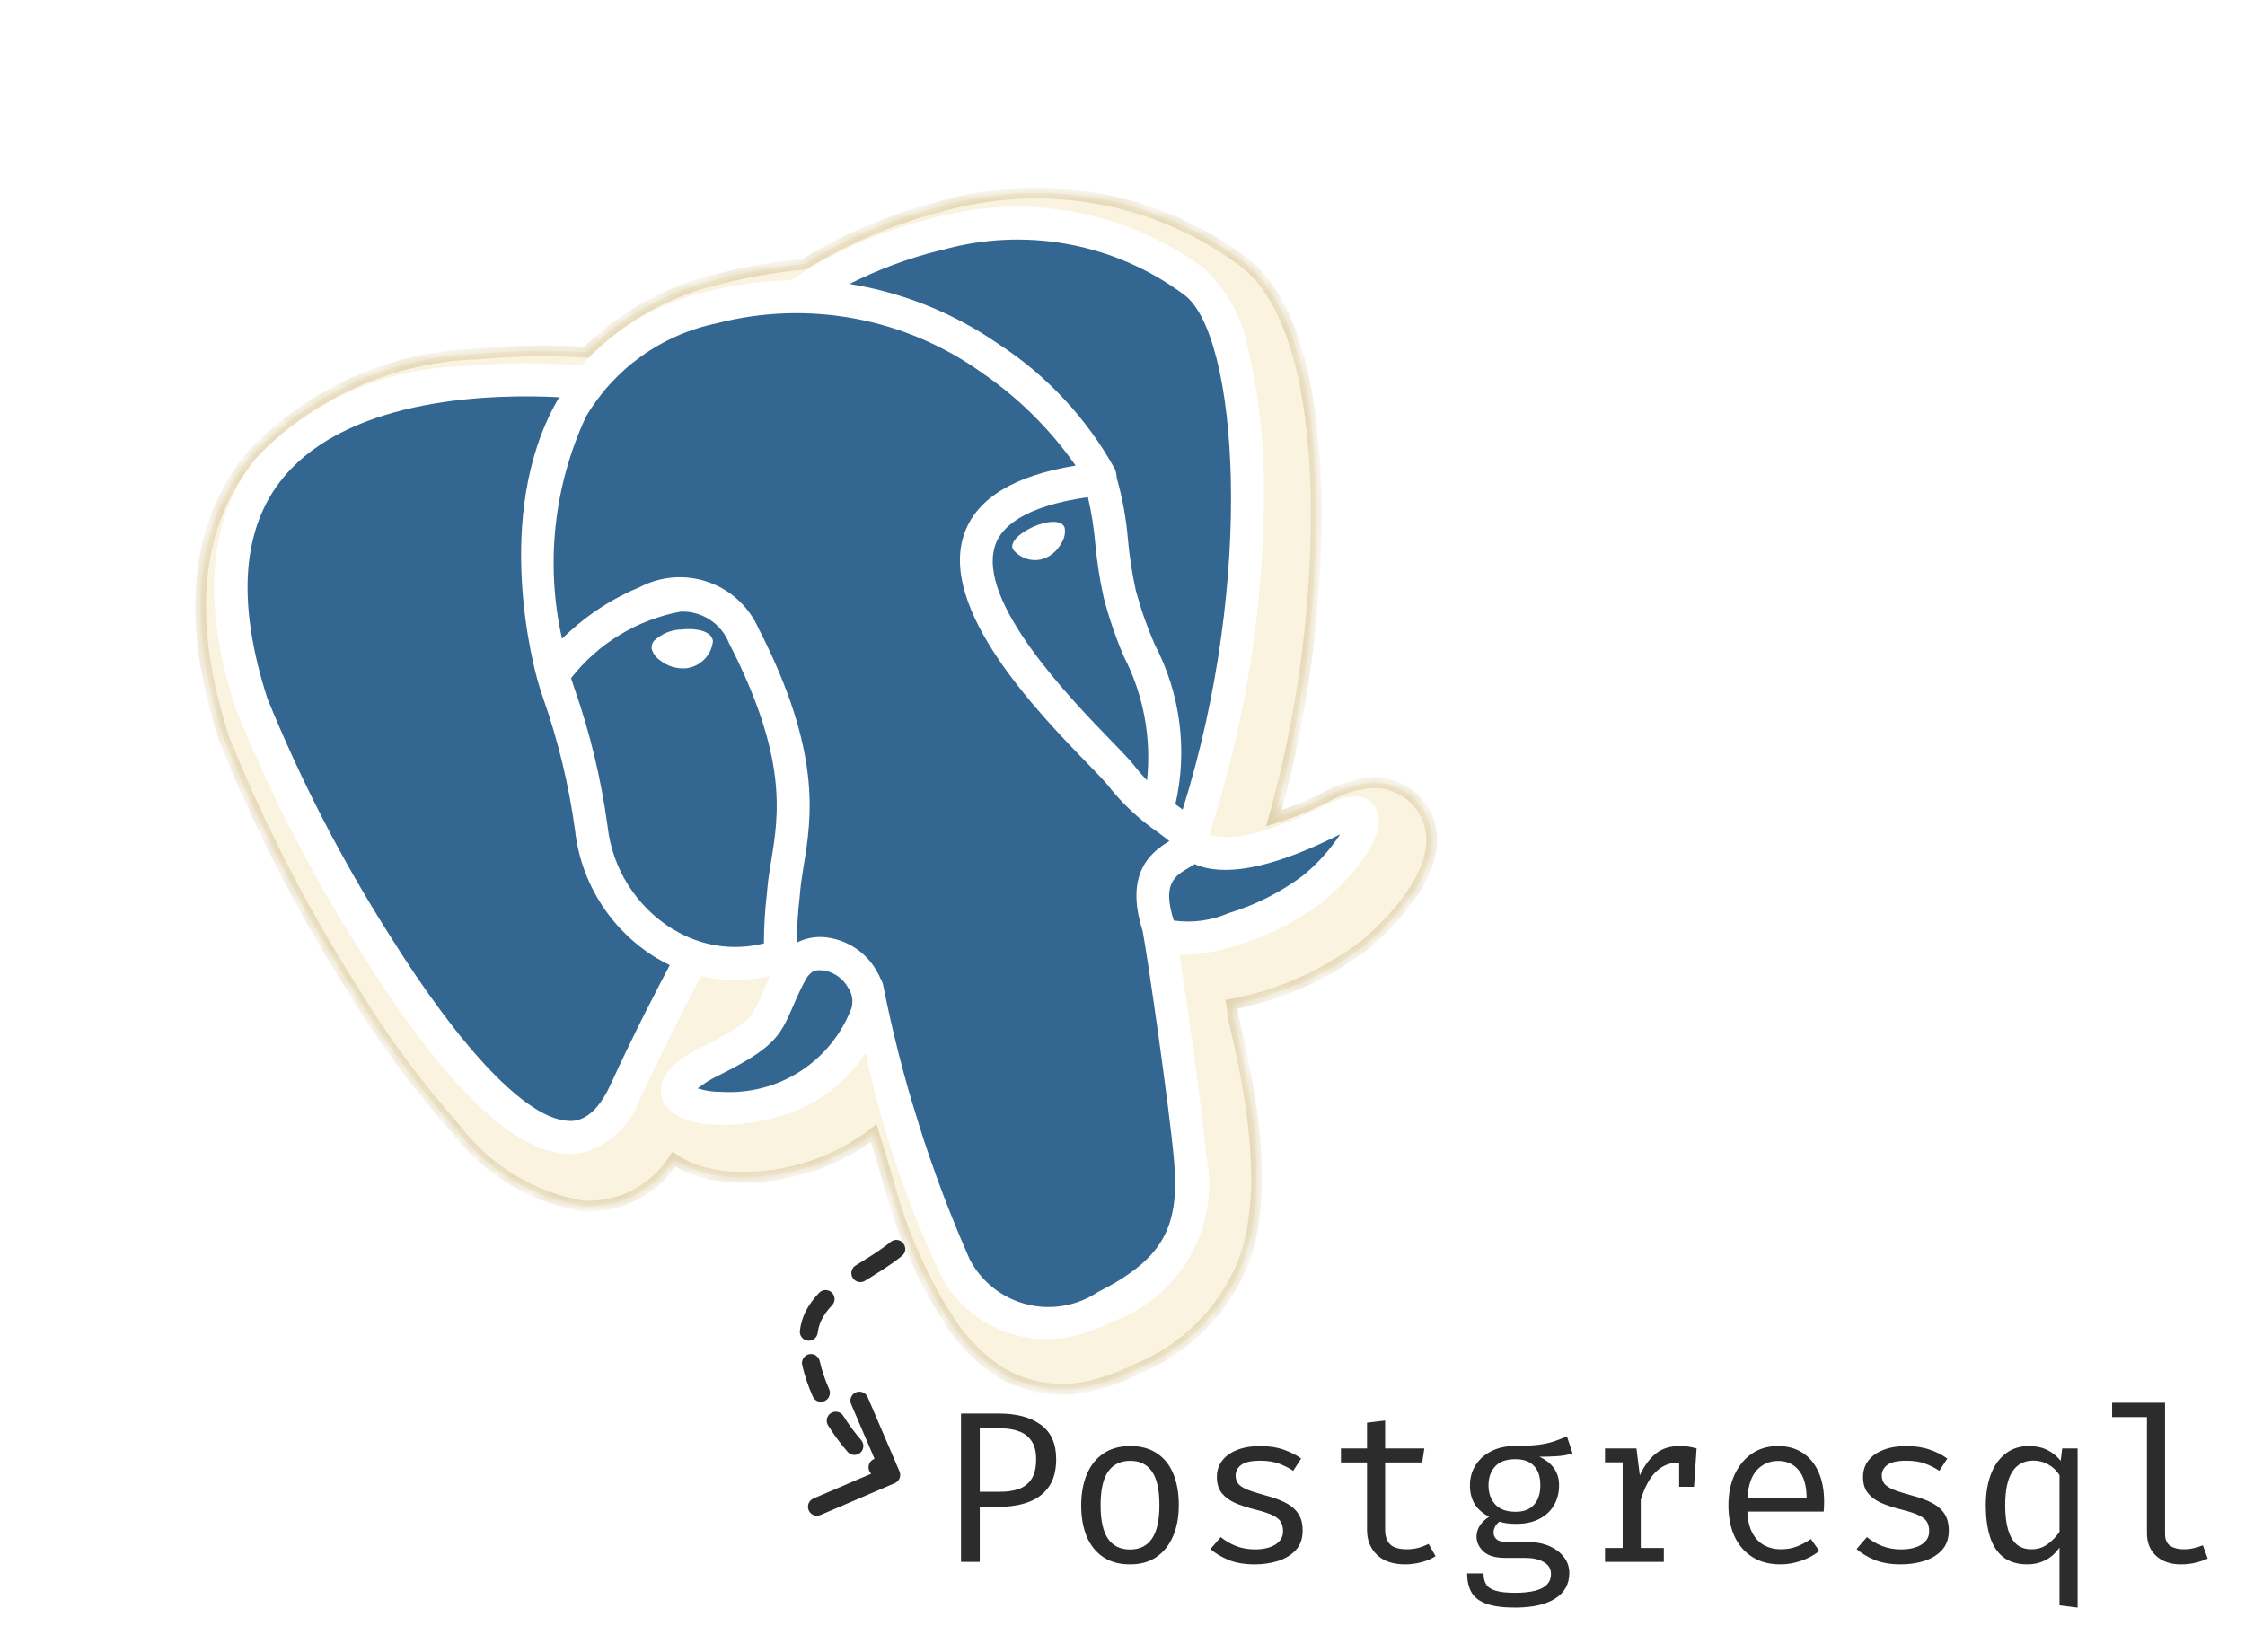 <svg width="125" height="92" viewBox="0 0 125 92" fill="none" xmlns="http://www.w3.org/2000/svg">
<path d="M55.264 50.29C55.456 50.092 55.773 50.087 55.971 50.279C56.169 50.472 56.174 50.788 55.981 50.986L55.264 50.29ZM50.141 58.436L49.643 58.489L50.141 58.436ZM52.885 64.334L52.531 64.687L52.521 64.677L52.511 64.666L52.885 64.334ZM59.59 69.033L59.596 68.534L59.59 69.033ZM64.309 66.119L63.833 65.965L64.309 66.119ZM60.782 61.827L60.735 62.324L60.782 61.827ZM51.835 66.563L52.323 66.67L51.835 66.563ZM45.273 73.326L45.724 73.542L45.273 73.326ZM50.082 81.941C50.191 82.195 50.074 82.489 49.82 82.597L45.684 84.37C45.43 84.479 45.136 84.361 45.027 84.108C44.918 83.854 45.036 83.56 45.29 83.451L48.966 81.875L47.391 78.199C47.282 77.945 47.399 77.651 47.653 77.542C47.907 77.433 48.201 77.551 48.31 77.805L50.082 81.941ZM55.043 51.87C54.836 52.052 54.52 52.031 54.338 51.823C54.156 51.615 54.176 51.3 54.384 51.117L55.043 51.87ZM52.476 52.724C52.684 52.543 53 52.566 53.181 52.774C53.362 52.983 53.339 53.299 53.13 53.48L52.476 52.724ZM51.486 55.193C51.325 55.417 51.013 55.469 50.788 55.308C50.564 55.147 50.513 54.834 50.674 54.61L51.486 55.193ZM49.652 57.126C49.687 56.852 49.937 56.658 50.211 56.693C50.485 56.728 50.678 56.979 50.643 57.253L49.652 57.126ZM50.746 59.172C50.793 59.444 50.611 59.703 50.339 59.749C50.067 59.797 49.808 59.614 49.761 59.342L50.746 59.172ZM50.208 61.03C50.112 60.771 50.245 60.483 50.504 60.388C50.763 60.292 51.05 60.424 51.146 60.683L50.208 61.03ZM51.825 62.09C51.967 62.327 51.89 62.634 51.653 62.776C51.416 62.918 51.109 62.841 50.967 62.604L51.825 62.09ZM51.959 64.015C51.786 63.8 51.82 63.485 52.035 63.312C52.251 63.139 52.565 63.173 52.738 63.388L51.959 64.015ZM53.989 64.778C54.172 64.984 54.154 65.3 53.948 65.484C53.742 65.668 53.426 65.649 53.242 65.443L53.989 64.778ZM54.625 67.059C54.443 66.852 54.464 66.536 54.671 66.354C54.879 66.172 55.195 66.193 55.377 66.4L54.625 67.059ZM56.837 67.76C57.066 67.914 57.128 68.224 56.974 68.454C56.82 68.683 56.509 68.744 56.28 68.59L56.837 67.76ZM58.446 69.437C58.173 69.392 57.989 69.135 58.034 68.862C58.08 68.59 58.337 68.406 58.609 68.451L58.446 69.437ZM60.328 68.525C60.604 68.513 60.837 68.727 60.849 69.002C60.861 69.278 60.647 69.512 60.371 69.523L60.328 68.525ZM61.993 69.273C61.729 69.354 61.45 69.205 61.369 68.941C61.288 68.677 61.437 68.398 61.701 68.317L61.993 69.273ZM62.822 67.691C63.025 67.503 63.341 67.516 63.528 67.719C63.715 67.922 63.702 68.239 63.499 68.426L62.822 67.691ZM64.486 67.038C64.369 67.288 64.071 67.396 63.821 67.279C63.571 67.162 63.463 66.864 63.581 66.614L64.486 67.038ZM63.63 64.914C63.504 64.668 63.601 64.367 63.847 64.241C64.092 64.115 64.394 64.212 64.52 64.458L63.63 64.914ZM62.4 62.081C62.622 62.245 62.669 62.558 62.505 62.78C62.34 63.002 62.027 63.049 61.805 62.885L62.4 62.081ZM59.863 62.28C59.587 62.277 59.365 62.051 59.368 61.775C59.371 61.499 59.597 61.277 59.873 61.28L59.863 62.28ZM57.968 61.416C58.241 61.374 58.496 61.562 58.538 61.834C58.58 62.107 58.392 62.363 58.119 62.404L57.968 61.416ZM56.424 62.811C56.162 62.898 55.879 62.757 55.791 62.495C55.704 62.233 55.845 61.95 56.107 61.862L56.424 62.811ZM54.346 62.65C54.584 62.511 54.89 62.592 55.029 62.831C55.168 63.069 55.087 63.376 54.848 63.514L54.346 62.65ZM53.506 64.543C53.313 64.74 52.996 64.744 52.799 64.55C52.602 64.358 52.598 64.041 52.791 63.843L53.506 64.543ZM51.661 65.493C51.772 65.24 52.067 65.125 52.32 65.237C52.573 65.348 52.687 65.643 52.576 65.896L51.661 65.493ZM51.887 67.925C51.764 68.173 51.465 68.275 51.217 68.152C50.969 68.03 50.868 67.73 50.99 67.483L51.887 67.925ZM49.591 69.163C49.805 68.988 50.12 69.021 50.295 69.235C50.469 69.449 50.437 69.764 50.223 69.938L49.591 69.163ZM48.166 71.325C47.931 71.471 47.623 71.399 47.477 71.164C47.332 70.93 47.404 70.621 47.638 70.476L48.166 71.325ZM45.608 71.996C45.8 71.797 46.116 71.791 46.315 71.983C46.514 72.174 46.52 72.491 46.329 72.69L45.608 71.996ZM45.529 74.23C45.494 74.504 45.243 74.697 44.969 74.661C44.695 74.626 44.502 74.375 44.538 74.101L45.529 74.23ZM44.665 76.017C44.604 75.747 44.773 75.48 45.043 75.419C45.312 75.359 45.58 75.528 45.64 75.797L44.665 76.017ZM46.167 77.367C46.278 77.62 46.163 77.915 45.91 78.026C45.657 78.137 45.362 78.021 45.252 77.768L46.167 77.367ZM46.108 79.382C45.961 79.148 46.032 78.84 46.266 78.693C46.499 78.546 46.808 78.617 46.955 78.85L46.108 79.382ZM47.949 80.198C48.131 80.406 48.109 80.722 47.901 80.903C47.693 81.085 47.377 81.063 47.196 80.855L47.949 80.198ZM48.572 82.124C48.345 81.965 48.29 81.653 48.449 81.427C48.607 81.201 48.919 81.146 49.145 81.304L48.572 82.124ZM55.981 50.986C55.681 51.296 55.364 51.588 55.043 51.87L54.384 51.117C54.692 50.848 54.988 50.574 55.264 50.29L55.981 50.986ZM53.13 53.48C52.491 54.034 51.922 54.586 51.486 55.193L50.674 54.61C51.178 53.907 51.816 53.295 52.476 52.724L53.13 53.48ZM50.643 57.253C50.599 57.599 50.594 57.974 50.638 58.383L49.643 58.489C49.592 58.007 49.597 57.554 49.652 57.126L50.643 57.253ZM50.638 58.383C50.666 58.651 50.702 58.913 50.746 59.172L49.761 59.342C49.712 59.059 49.674 58.775 49.643 58.489L50.638 58.383ZM51.146 60.683C51.314 61.139 51.534 61.604 51.825 62.09L50.967 62.604C50.645 62.066 50.398 61.545 50.208 61.03L51.146 60.683ZM52.738 63.388C52.898 63.588 53.071 63.792 53.258 64.001L52.511 64.666C52.314 64.445 52.13 64.228 51.959 64.015L52.738 63.388ZM53.238 63.98C53.507 64.249 53.756 64.517 53.989 64.778L53.242 65.443C53.019 65.193 52.784 64.94 52.531 64.687L53.238 63.98ZM55.377 66.4C55.86 66.951 56.314 67.409 56.837 67.76L56.28 68.59C55.649 68.167 55.126 67.632 54.625 67.059L55.377 66.4ZM58.609 68.451C58.907 68.5 59.234 68.529 59.596 68.534L59.584 69.533C59.176 69.528 58.798 69.496 58.446 69.437L58.609 68.451ZM59.596 68.534C59.847 68.537 60.091 68.535 60.328 68.525L60.371 69.523C60.11 69.535 59.847 69.537 59.584 69.533L59.596 68.534ZM61.701 68.317C62.122 68.189 62.495 67.991 62.822 67.691L63.499 68.426C63.047 68.843 62.535 69.108 61.993 69.273L61.701 68.317ZM63.581 66.614C63.671 66.42 63.756 66.205 63.833 65.965L64.785 66.272C64.696 66.548 64.596 66.803 64.486 67.038L63.581 66.614ZM63.833 65.965C63.911 65.724 63.864 65.371 63.63 64.914L64.52 64.458C64.804 65.012 64.982 65.661 64.785 66.272L63.833 65.965ZM61.805 62.885C61.568 62.709 61.343 62.569 61.149 62.472C60.947 62.37 60.808 62.331 60.735 62.324L60.828 61.329C61.081 61.352 61.348 61.453 61.597 61.578C61.854 61.707 62.127 61.88 62.4 62.081L61.805 62.885ZM60.735 62.324C60.447 62.297 60.156 62.283 59.863 62.28L59.873 61.28C60.193 61.283 60.512 61.299 60.828 61.329L60.735 62.324ZM58.119 62.404C57.536 62.493 56.966 62.63 56.424 62.811L56.107 61.862C56.706 61.662 57.332 61.513 57.968 61.416L58.119 62.404ZM54.848 63.514C54.338 63.81 53.885 64.154 53.506 64.543L52.791 63.843C53.241 63.383 53.768 62.985 54.346 62.65L54.848 63.514ZM52.576 65.896C52.468 66.142 52.382 66.4 52.323 66.67L51.346 66.456C51.42 66.12 51.526 65.799 51.661 65.493L52.576 65.896ZM52.323 66.67C52.222 67.13 52.074 67.546 51.887 67.925L50.99 67.483C51.141 67.177 51.263 66.837 51.346 66.456L52.323 66.67ZM50.223 69.938C49.564 70.474 48.828 70.914 48.166 71.325L47.638 70.476C48.325 70.049 48.995 69.649 49.591 69.163L50.223 69.938ZM46.329 72.69C46.078 72.951 45.873 73.23 45.724 73.542L44.822 73.109C45.026 72.685 45.297 72.32 45.608 71.996L46.329 72.69ZM45.724 73.542C45.629 73.74 45.563 73.97 45.529 74.23L44.538 74.101C44.583 73.753 44.674 73.418 44.822 73.109L45.724 73.542ZM45.64 75.797C45.754 76.304 45.935 76.836 46.167 77.367L45.252 77.768C44.997 77.188 44.795 76.595 44.665 76.017L45.64 75.797ZM46.955 78.85C47.261 79.338 47.598 79.795 47.949 80.198L47.196 80.855C46.808 80.41 46.44 79.911 46.108 79.382L46.955 78.85ZM49.145 81.304C49.377 81.467 49.6 81.59 49.808 81.674L49.437 82.602C49.143 82.485 48.853 82.321 48.572 82.124L49.145 81.304Z" fill="#2C2C2C"/>
<path d="M57.691 81.269C57.691 80.841 57.607 80.503 57.439 80.255C57.271 80.003 57.041 79.823 56.749 79.715C56.457 79.603 56.123 79.547 55.747 79.547H54.553V83.075H55.705C56.093 83.075 56.435 83.023 56.731 82.919C57.027 82.811 57.261 82.627 57.433 82.367C57.605 82.103 57.691 81.737 57.691 81.269ZM58.807 81.257C58.807 81.901 58.669 82.417 58.393 82.805C58.121 83.193 57.745 83.475 57.265 83.651C56.785 83.827 56.233 83.915 55.609 83.915H54.553V86.981H53.509V78.719H55.621C56.605 78.719 57.381 78.927 57.949 79.343C58.521 79.755 58.807 80.393 58.807 81.257ZM62.93 80.531C63.526 80.531 64.024 80.667 64.424 80.939C64.828 81.207 65.13 81.587 65.33 82.079C65.534 82.571 65.636 83.151 65.636 83.819C65.636 84.463 65.532 85.033 65.324 85.529C65.116 86.025 64.81 86.415 64.406 86.699C64.006 86.979 63.51 87.119 62.918 87.119C62.326 87.119 61.828 86.983 61.424 86.711C61.02 86.439 60.714 86.057 60.506 85.565C60.302 85.069 60.2 84.491 60.2 83.831C60.2 83.179 60.304 82.605 60.512 82.109C60.72 81.613 61.026 81.227 61.43 80.951C61.838 80.671 62.338 80.531 62.93 80.531ZM62.93 81.353C62.386 81.353 61.974 81.555 61.694 81.959C61.418 82.359 61.28 82.983 61.28 83.831C61.28 84.663 61.416 85.281 61.688 85.685C61.964 86.089 62.374 86.291 62.918 86.291C63.462 86.291 63.87 86.089 64.142 85.685C64.418 85.281 64.556 84.659 64.556 83.819C64.556 82.979 64.42 82.359 64.148 81.959C63.876 81.555 63.47 81.353 62.93 81.353ZM69.867 86.285C70.351 86.285 70.733 86.195 71.013 86.015C71.297 85.831 71.439 85.587 71.439 85.283C71.439 85.091 71.403 84.925 71.331 84.785C71.263 84.645 71.121 84.519 70.905 84.407C70.689 84.295 70.357 84.183 69.909 84.071C69.473 83.963 69.093 83.839 68.769 83.699C68.449 83.555 68.199 83.369 68.019 83.141C67.843 82.913 67.755 82.617 67.755 82.253C67.755 81.897 67.855 81.591 68.055 81.335C68.259 81.075 68.541 80.877 68.901 80.741C69.261 80.601 69.679 80.531 70.155 80.531C70.663 80.531 71.105 80.599 71.481 80.735C71.861 80.867 72.183 81.031 72.447 81.227L72.003 81.911C71.763 81.747 71.499 81.613 71.211 81.509C70.923 81.401 70.575 81.347 70.167 81.347C69.671 81.347 69.319 81.425 69.111 81.581C68.903 81.733 68.799 81.931 68.799 82.175C68.799 82.359 68.849 82.513 68.949 82.637C69.053 82.757 69.227 82.867 69.471 82.967C69.715 83.063 70.051 83.169 70.479 83.285C70.891 83.393 71.249 83.523 71.553 83.675C71.861 83.827 72.101 84.027 72.273 84.275C72.445 84.523 72.531 84.843 72.531 85.235C72.531 85.683 72.403 86.047 72.147 86.327C71.891 86.603 71.559 86.805 71.151 86.933C70.747 87.057 70.319 87.119 69.867 87.119C69.295 87.119 68.807 87.037 68.403 86.873C68.003 86.705 67.667 86.503 67.395 86.267L67.971 85.601C68.219 85.805 68.503 85.971 68.823 86.099C69.147 86.223 69.495 86.285 69.867 86.285ZM79.931 86.663C79.715 86.807 79.453 86.919 79.145 86.999C78.837 87.079 78.535 87.119 78.239 87.119C77.559 87.119 77.035 86.941 76.667 86.585C76.299 86.229 76.115 85.771 76.115 85.211V81.443H74.663V80.663H76.115V79.229L77.123 79.109V80.663H79.307L79.187 81.443H77.123V85.199C77.123 85.551 77.215 85.819 77.399 86.003C77.587 86.187 77.897 86.279 78.329 86.279C78.565 86.279 78.783 86.251 78.983 86.195C79.183 86.139 79.369 86.067 79.541 85.979L79.931 86.663ZM87.246 79.991L87.558 80.939C87.29 81.023 87.004 81.075 86.7 81.095C86.396 81.115 86.066 81.125 85.71 81.125C86.074 81.293 86.348 81.511 86.532 81.779C86.716 82.043 86.808 82.355 86.808 82.715C86.808 83.131 86.714 83.501 86.526 83.825C86.338 84.149 86.066 84.403 85.71 84.587C85.358 84.771 84.932 84.863 84.432 84.863C84.22 84.863 84.042 84.853 83.898 84.833C83.758 84.813 83.622 84.783 83.49 84.743C83.394 84.807 83.314 84.895 83.25 85.007C83.19 85.119 83.16 85.235 83.16 85.355C83.16 85.507 83.22 85.633 83.34 85.733C83.46 85.833 83.682 85.883 84.006 85.883H85.146C85.57 85.883 85.95 85.959 86.286 86.111C86.626 86.263 86.892 86.467 87.084 86.723C87.28 86.979 87.378 87.271 87.378 87.599C87.378 88.219 87.114 88.695 86.586 89.027C86.062 89.359 85.32 89.525 84.36 89.525C83.688 89.525 83.158 89.455 82.77 89.315C82.382 89.179 82.104 88.969 81.936 88.685C81.772 88.405 81.69 88.051 81.69 87.623H82.602C82.602 87.867 82.65 88.069 82.746 88.229C82.842 88.389 83.016 88.507 83.268 88.583C83.52 88.663 83.882 88.703 84.354 88.703C84.818 88.703 85.196 88.663 85.488 88.583C85.784 88.507 86.002 88.391 86.142 88.235C86.286 88.083 86.358 87.893 86.358 87.665C86.358 87.365 86.222 87.139 85.95 86.987C85.678 86.835 85.338 86.759 84.93 86.759H83.802C83.258 86.759 82.856 86.639 82.596 86.399C82.34 86.159 82.212 85.883 82.212 85.571C82.212 85.367 82.27 85.169 82.386 84.977C82.506 84.785 82.68 84.615 82.908 84.467C82.544 84.275 82.276 84.037 82.104 83.753C81.932 83.469 81.846 83.125 81.846 82.721C81.846 82.293 81.952 81.915 82.164 81.587C82.376 81.255 82.672 80.995 83.052 80.807C83.432 80.619 83.87 80.525 84.366 80.525C84.898 80.521 85.33 80.499 85.662 80.459C85.994 80.415 86.278 80.353 86.514 80.273C86.754 80.193 86.998 80.099 87.246 79.991ZM84.366 81.263C83.858 81.263 83.482 81.401 83.238 81.677C82.998 81.949 82.878 82.297 82.878 82.721C82.878 83.149 83.002 83.501 83.25 83.777C83.498 84.053 83.878 84.191 84.39 84.191C84.838 84.191 85.178 84.061 85.41 83.801C85.646 83.541 85.764 83.179 85.764 82.715C85.764 82.239 85.646 81.879 85.41 81.635C85.178 81.387 84.83 81.263 84.366 81.263ZM89.365 86.981V86.207H90.349V81.437H89.365V80.663H91.117L91.303 82.157C91.547 81.637 91.843 81.235 92.191 80.951C92.539 80.667 92.999 80.525 93.571 80.525C93.747 80.525 93.903 80.539 94.039 80.567C94.179 80.591 94.321 80.623 94.465 80.663L94.171 81.563C94.039 81.527 93.919 81.501 93.811 81.485C93.703 81.465 93.579 81.455 93.439 81.455C92.955 81.455 92.539 81.627 92.191 81.971C91.843 82.315 91.565 82.835 91.357 83.531V86.207H92.641V86.981H89.365ZM93.493 82.799V81.425L93.595 80.663H94.465L94.321 82.799H93.493ZM97.293 84.179C97.313 84.667 97.407 85.067 97.575 85.379C97.743 85.687 97.965 85.915 98.241 86.063C98.517 86.207 98.817 86.279 99.141 86.279C99.465 86.279 99.757 86.231 100.017 86.135C100.281 86.039 100.551 85.897 100.827 85.709L101.301 86.375C101.005 86.607 100.667 86.789 100.287 86.921C99.911 87.053 99.525 87.119 99.129 87.119C98.517 87.119 97.995 86.981 97.563 86.705C97.131 86.429 96.801 86.045 96.573 85.553C96.349 85.057 96.237 84.483 96.237 83.831C96.237 83.191 96.351 82.623 96.579 82.127C96.807 81.631 97.127 81.241 97.539 80.957C97.951 80.673 98.437 80.531 98.997 80.531C99.529 80.531 99.987 80.657 100.371 80.909C100.755 81.157 101.049 81.513 101.253 81.977C101.461 82.437 101.565 82.987 101.565 83.627C101.565 83.735 101.563 83.837 101.559 83.933C101.555 84.025 101.549 84.107 101.541 84.179H97.293ZM99.009 81.359C98.541 81.359 98.149 81.525 97.833 81.857C97.521 82.189 97.343 82.703 97.299 83.399H100.593C100.581 82.723 100.433 82.215 100.149 81.875C99.865 81.531 99.485 81.359 99.009 81.359ZM105.844 86.285C106.328 86.285 106.71 86.195 106.99 86.015C107.274 85.831 107.416 85.587 107.416 85.283C107.416 85.091 107.38 84.925 107.308 84.785C107.24 84.645 107.098 84.519 106.882 84.407C106.666 84.295 106.334 84.183 105.886 84.071C105.45 83.963 105.07 83.839 104.746 83.699C104.426 83.555 104.176 83.369 103.996 83.141C103.82 82.913 103.732 82.617 103.732 82.253C103.732 81.897 103.832 81.591 104.032 81.335C104.236 81.075 104.518 80.877 104.878 80.741C105.238 80.601 105.656 80.531 106.132 80.531C106.64 80.531 107.082 80.599 107.458 80.735C107.838 80.867 108.16 81.031 108.424 81.227L107.98 81.911C107.74 81.747 107.476 81.613 107.188 81.509C106.9 81.401 106.552 81.347 106.144 81.347C105.648 81.347 105.296 81.425 105.088 81.581C104.88 81.733 104.776 81.931 104.776 82.175C104.776 82.359 104.826 82.513 104.926 82.637C105.03 82.757 105.204 82.867 105.448 82.967C105.692 83.063 106.028 83.169 106.456 83.285C106.868 83.393 107.226 83.523 107.53 83.675C107.838 83.827 108.078 84.027 108.25 84.275C108.422 84.523 108.508 84.843 108.508 85.235C108.508 85.683 108.38 86.047 108.124 86.327C107.868 86.603 107.536 86.805 107.128 86.933C106.724 87.057 106.296 87.119 105.844 87.119C105.272 87.119 104.784 87.037 104.38 86.873C103.98 86.705 103.644 86.503 103.372 86.267L103.948 85.601C104.196 85.805 104.48 85.971 104.8 86.099C105.124 86.223 105.472 86.285 105.844 86.285ZM112.973 80.531C113.353 80.531 113.687 80.601 113.975 80.741C114.267 80.881 114.521 81.085 114.737 81.353L114.821 80.663H115.679V89.525L114.671 89.399V86.183C114.443 86.507 114.175 86.745 113.867 86.897C113.563 87.045 113.239 87.119 112.895 87.119C112.331 87.119 111.877 86.983 111.533 86.711C111.193 86.439 110.947 86.057 110.795 85.565C110.643 85.069 110.567 84.491 110.567 83.831C110.567 83.199 110.657 82.635 110.837 82.139C111.021 81.639 111.293 81.247 111.653 80.963C112.013 80.675 112.453 80.531 112.973 80.531ZM113.225 81.341C112.701 81.341 112.307 81.547 112.043 81.959C111.779 82.371 111.647 82.995 111.647 83.831C111.647 84.375 111.701 84.829 111.809 85.193C111.917 85.557 112.077 85.829 112.289 86.009C112.505 86.189 112.777 86.279 113.105 86.279C113.457 86.279 113.763 86.181 114.023 85.985C114.283 85.789 114.499 85.563 114.671 85.307V82.151C114.507 81.895 114.299 81.697 114.047 81.557C113.799 81.413 113.525 81.341 113.225 81.341ZM120.547 78.119V85.421C120.547 85.733 120.643 85.955 120.835 86.087C121.031 86.215 121.283 86.279 121.591 86.279C121.783 86.279 121.965 86.259 122.137 86.219C122.309 86.179 122.481 86.125 122.653 86.057L122.923 86.795C122.751 86.879 122.537 86.953 122.281 87.017C122.029 87.085 121.743 87.119 121.423 87.119C120.863 87.119 120.409 86.965 120.061 86.657C119.713 86.345 119.539 85.915 119.539 85.367V78.917H117.601V78.119H120.547Z" fill="#2C2C2C"/>
<g clip-path="url(#clip0_317_331)">
<g filter="url(#filter0_d_317_331)">
<mask id="path-3-inside-1_317_331" fill="white">
<path d="M78.188 44.012C77.848 43.507 77.372 43.108 76.815 42.862C76.258 42.616 75.642 42.533 75.04 42.621C74.327 42.723 73.638 42.95 73.004 43.291C72.019 43.802 70.991 44.228 69.933 44.562C71.502 38.962 72.296 33.173 72.292 27.358C72.212 18.428 70.04 14.934 68.231 13.572C65.836 11.788 63.06 10.584 60.121 10.055C57.182 9.525 54.16 9.685 51.293 10.52C48.64 11.205 46.105 12.28 43.769 13.711C42.189 13.857 40.622 14.127 39.084 14.52C36.27 15.16 33.692 16.58 31.646 18.616C29.646 18.488 27.639 18.519 25.644 18.711C23.275 18.773 20.942 19.302 18.778 20.266C16.614 21.231 14.661 22.613 13.031 24.332C9.848 28.155 9.318 33.46 11.459 40.1C13.409 44.96 15.802 49.629 18.608 54.049C20.288 56.83 22.219 59.45 24.379 61.876C26.105 64.155 28.635 65.689 31.454 66.165C32.455 66.222 33.454 66.01 34.346 65.55C35.238 65.091 35.991 64.402 36.526 63.554C36.952 63.85 37.422 64.076 37.919 64.224C38.691 64.457 39.493 64.57 40.299 64.557C42.954 64.583 45.542 63.719 47.649 62.102C47.766 62.486 47.877 62.854 47.97 63.174C48.122 63.689 48.275 64.194 48.421 64.667C49.07 67.199 50.081 69.625 51.421 71.87C51.483 71.958 51.569 72.09 51.661 72.233C52.457 73.613 53.594 74.766 54.963 75.582C56.567 76.419 58.434 76.595 60.166 76.073C60.909 75.869 61.628 75.588 62.312 75.234C63.643 74.692 64.852 73.889 65.868 72.872C66.883 71.855 67.685 70.645 68.225 69.313C69.361 66.206 69.2 62.03 67.698 55.782C67.671 55.599 67.647 55.426 67.622 55.263L67.573 54.925L68.016 54.847L68.126 54.817C70.602 54.265 72.931 53.188 74.955 51.658C76.206 50.612 80.138 46.967 78.185 43.999"/>
</mask>
<path d="M78.188 44.012C77.848 43.507 77.372 43.108 76.815 42.862C76.258 42.616 75.642 42.533 75.04 42.621C74.327 42.723 73.638 42.95 73.004 43.291C72.019 43.802 70.991 44.228 69.933 44.562C71.502 38.962 72.296 33.173 72.292 27.358C72.212 18.428 70.04 14.934 68.231 13.572C65.836 11.788 63.06 10.584 60.121 10.055C57.182 9.525 54.16 9.685 51.293 10.52C48.64 11.205 46.105 12.28 43.769 13.711C42.189 13.857 40.622 14.127 39.084 14.52C36.27 15.16 33.692 16.58 31.646 18.616C29.646 18.488 27.639 18.519 25.644 18.711C23.275 18.773 20.942 19.302 18.778 20.266C16.614 21.231 14.661 22.613 13.031 24.332C9.848 28.155 9.318 33.46 11.459 40.1C13.409 44.96 15.802 49.629 18.608 54.049C20.288 56.83 22.219 59.45 24.379 61.876C26.105 64.155 28.635 65.689 31.454 66.165C32.455 66.222 33.454 66.01 34.346 65.55C35.238 65.091 35.991 64.402 36.526 63.554C36.952 63.85 37.422 64.076 37.919 64.224C38.691 64.457 39.493 64.57 40.299 64.557C42.954 64.583 45.542 63.719 47.649 62.102C47.766 62.486 47.877 62.854 47.97 63.174C48.122 63.689 48.275 64.194 48.421 64.667C49.07 67.199 50.081 69.625 51.421 71.87C51.483 71.958 51.569 72.09 51.661 72.233C52.457 73.613 53.594 74.766 54.963 75.582C56.567 76.419 58.434 76.595 60.166 76.073C60.909 75.869 61.628 75.588 62.312 75.234C63.643 74.692 64.852 73.889 65.868 72.872C66.883 71.855 67.685 70.645 68.225 69.313C69.361 66.206 69.2 62.03 67.698 55.782C67.671 55.599 67.647 55.426 67.622 55.263L67.573 54.925L68.016 54.847L68.126 54.817C70.602 54.265 72.931 53.188 74.955 51.658C76.206 50.612 80.138 46.967 78.185 43.999" fill="#FAF3E0"/>
<path d="M75.04 42.621L75.082 42.918L75.083 42.918L75.04 42.621ZM73.004 43.291L73.142 43.557L73.146 43.555L73.004 43.291ZM69.933 44.562L69.644 44.481L69.494 45.015L70.023 44.848L69.933 44.562ZM72.292 27.358L72.592 27.357L72.592 27.355L72.292 27.358ZM68.231 13.572L68.412 13.332L68.411 13.331L68.231 13.572ZM51.293 10.52L51.368 10.811L51.377 10.809L51.293 10.52ZM43.769 13.711L43.797 14.009L43.866 14.003L43.926 13.967L43.769 13.711ZM39.084 14.52L39.151 14.812L39.159 14.81L39.084 14.52ZM31.646 18.616L31.627 18.916L31.762 18.924L31.858 18.829L31.646 18.616ZM25.644 18.711L25.652 19.011L25.662 19.01L25.673 19.009L25.644 18.711ZM13.031 24.332L12.813 24.126L12.806 24.133L12.8 24.14L13.031 24.332ZM11.459 40.1L11.174 40.193L11.177 40.203L11.181 40.212L11.459 40.1ZM18.608 54.049L18.865 53.894L18.861 53.888L18.608 54.049ZM24.379 61.876L24.618 61.695L24.611 61.685L24.603 61.676L24.379 61.876ZM31.454 66.165L31.404 66.461L31.42 66.464L31.437 66.465L31.454 66.165ZM36.526 63.554L36.698 63.308L36.44 63.129L36.273 63.394L36.526 63.554ZM37.919 64.224L38.006 63.937L38.005 63.937L37.919 64.224ZM40.299 64.557L40.302 64.257L40.294 64.257L40.299 64.557ZM47.649 62.102L47.935 62.015L47.809 61.601L47.466 61.864L47.649 62.102ZM47.97 63.174L47.682 63.258L47.682 63.259L47.97 63.174ZM48.421 64.667L48.711 64.592L48.709 64.585L48.707 64.578L48.421 64.667ZM51.421 71.87L51.163 72.024L51.169 72.034L51.176 72.044L51.421 71.87ZM51.661 72.233L51.921 72.083L51.917 72.076L51.914 72.071L51.661 72.233ZM54.963 75.582L54.81 75.84L54.817 75.844L54.824 75.848L54.963 75.582ZM60.166 76.073L60.087 75.784L60.079 75.786L60.166 76.073ZM62.312 75.234L62.199 74.956L62.186 74.961L62.174 74.967L62.312 75.234ZM65.868 72.872L65.655 72.66L65.868 72.872ZM68.225 69.313L68.504 69.426L68.507 69.416L68.225 69.313ZM67.698 55.782L67.401 55.825L67.403 55.839L67.406 55.852L67.698 55.782ZM67.622 55.263L67.326 55.306L67.326 55.307L67.622 55.263ZM67.573 54.925L67.521 54.629L67.234 54.679L67.276 54.968L67.573 54.925ZM68.016 54.847L68.067 55.143L68.08 55.14L68.093 55.137L68.016 54.847ZM68.126 54.817L68.061 54.524L68.049 54.528L68.126 54.817ZM74.955 51.658L75.136 51.898L75.141 51.893L75.147 51.888L74.955 51.658ZM78.437 43.845C78.065 43.293 77.545 42.857 76.936 42.588L76.694 43.137C77.199 43.36 77.631 43.722 77.939 44.18L78.437 43.845ZM76.936 42.588C76.327 42.319 75.655 42.227 74.996 42.324L75.083 42.918C75.63 42.838 76.188 42.913 76.694 43.137L76.936 42.588ZM74.997 42.324C74.25 42.431 73.527 42.669 72.862 43.026L73.146 43.555C73.749 43.231 74.404 43.015 75.082 42.918L74.997 42.324ZM72.865 43.024C71.896 43.528 70.885 43.947 69.843 44.276L70.023 44.848C71.098 44.509 72.142 44.076 73.142 43.557L72.865 43.024ZM70.222 44.643C71.799 39.017 72.596 33.201 72.592 27.357L71.992 27.358C71.996 33.146 71.206 38.908 69.644 44.481L70.222 44.643ZM72.592 27.355C72.511 18.393 70.333 14.778 68.412 13.332L68.051 13.811C69.747 15.089 71.912 18.463 71.992 27.36L72.592 27.355ZM68.411 13.331C65.978 11.52 63.159 10.297 60.174 9.759L60.068 10.35C62.961 10.871 65.694 12.056 68.052 13.812L68.411 13.331ZM60.174 9.759C57.189 9.222 54.12 9.384 51.209 10.232L51.377 10.809C54.199 9.986 57.174 9.829 60.068 10.35L60.174 9.759ZM51.218 10.23C48.537 10.921 45.973 12.008 43.612 13.455L43.926 13.967C46.236 12.551 48.744 11.488 51.368 10.811L51.218 10.23ZM43.742 13.412C42.145 13.559 40.563 13.832 39.01 14.229L39.159 14.81C40.681 14.422 42.232 14.154 43.797 14.009L43.742 13.412ZM39.018 14.227C36.148 14.88 33.52 16.328 31.434 18.404L31.858 18.829C33.864 16.832 36.391 15.44 39.151 14.812L39.018 14.227ZM31.665 18.317C29.649 18.187 27.626 18.219 25.615 18.412L25.673 19.009C27.652 18.819 29.643 18.788 31.627 18.916L31.665 18.317ZM25.636 18.411C23.228 18.474 20.856 19.012 18.656 19.992L18.9 20.54C21.028 19.592 23.323 19.072 25.652 19.011L25.636 18.411ZM18.656 19.992C16.456 20.973 14.47 22.378 12.813 24.126L13.249 24.539C14.851 22.848 16.772 21.489 18.9 20.54L18.656 19.992ZM12.8 24.14C9.527 28.072 9.015 33.498 11.174 40.193L11.745 40.008C9.622 33.423 10.169 28.239 13.261 24.524L12.8 24.14ZM11.181 40.212C13.137 45.089 15.539 49.774 18.355 54.21L18.861 53.888C16.065 49.484 13.68 44.831 11.738 39.989L11.181 40.212ZM18.352 54.204C20.04 57 21.983 59.635 24.155 62.075L24.603 61.676C22.456 59.264 20.535 56.659 18.865 53.894L18.352 54.204ZM24.14 62.057C25.912 64.397 28.51 65.972 31.404 66.461L31.504 65.869C28.761 65.406 26.298 63.913 24.618 61.695L24.14 62.057ZM31.437 66.465C32.492 66.524 33.544 66.301 34.483 65.817L34.209 65.284C33.364 65.718 32.419 65.919 31.471 65.866L31.437 66.465ZM34.483 65.817C35.423 65.334 36.216 64.608 36.78 63.714L36.273 63.394C35.766 64.197 35.053 64.849 34.209 65.284L34.483 65.817ZM36.355 63.8C36.807 64.115 37.306 64.355 37.834 64.512L38.005 63.937C37.538 63.798 37.097 63.586 36.698 63.308L36.355 63.8ZM37.833 64.511C38.633 64.754 39.467 64.87 40.304 64.857L40.294 64.257C39.52 64.269 38.748 64.161 38.006 63.937L37.833 64.511ZM40.296 64.857C43.019 64.884 45.671 63.998 47.831 62.34L47.466 61.864C45.413 63.44 42.89 64.283 40.302 64.257L40.296 64.857ZM47.362 62.19C47.479 62.573 47.589 62.94 47.682 63.258L48.258 63.09C48.164 62.769 48.053 62.399 47.935 62.015L47.362 62.19ZM47.682 63.259C47.835 63.775 47.987 64.281 48.134 64.755L48.707 64.578C48.562 64.106 48.41 63.602 48.257 63.089L47.682 63.259ZM48.13 64.741C48.787 67.301 49.808 69.754 51.163 72.024L51.678 71.716C50.353 69.496 49.354 67.097 48.711 64.592L48.13 64.741ZM51.176 72.044C51.234 72.125 51.317 72.251 51.409 72.395L51.914 72.071C51.822 71.928 51.732 71.79 51.665 71.696L51.176 72.044ZM51.401 72.382C52.223 73.807 53.397 74.998 54.81 75.84L55.117 75.324C53.792 74.535 52.691 73.419 51.921 72.083L51.401 72.382ZM54.824 75.848C56.497 76.721 58.446 76.905 60.253 76.36L60.079 75.786C58.422 76.285 56.636 76.117 55.102 75.316L54.824 75.848ZM60.245 76.362C61.008 76.153 61.747 75.864 62.45 75.5L62.174 74.967C61.508 75.312 60.809 75.585 60.087 75.784L60.245 76.362ZM62.425 75.512C63.793 74.954 65.036 74.129 66.08 73.084L65.655 72.66C64.668 73.648 63.492 74.429 62.199 74.956L62.425 75.512ZM66.08 73.084C67.124 72.038 67.948 70.795 68.503 69.426L67.947 69.2C67.422 70.495 66.643 71.671 65.655 72.66L66.08 73.084ZM68.507 69.416C69.674 66.222 69.495 61.972 67.99 55.711L67.406 55.852C68.906 62.088 69.047 66.191 67.944 69.21L68.507 69.416ZM67.995 55.738C67.969 55.561 67.943 55.38 67.919 55.219L67.326 55.307C67.35 55.473 67.374 55.638 67.401 55.825L67.995 55.738ZM67.919 55.22L67.87 54.881L67.276 54.968L67.326 55.306L67.919 55.22ZM67.624 55.22L68.067 55.143L67.964 54.552L67.521 54.629L67.624 55.22ZM68.093 55.137L68.204 55.107L68.049 54.528L67.938 54.557L68.093 55.137ZM68.192 55.11C70.71 54.549 73.078 53.453 75.136 51.898L74.774 51.419C72.784 52.923 70.495 53.982 68.061 54.525L68.192 55.11ZM75.147 51.888C75.78 51.359 77.104 50.162 78.025 48.71C78.939 47.266 79.512 45.47 78.435 43.834L77.934 44.163C78.81 45.495 78.394 47.006 77.518 48.389C76.647 49.762 75.38 50.911 74.762 51.428L75.147 51.888Z" fill="#DED0AB" mask="url(#path-3-inside-1_317_331)"/>
</g>
<path d="M74.243 45.749C67.477 49.144 66.337 46.853 66.337 46.853C70.89 33.61 70.235 18.523 66.574 15.77C56.587 8.255 44.913 16.204 44.729 16.378L44.662 16.41C43.005 16.516 41.361 16.777 39.752 17.192C37.01 17.781 34.554 19.296 32.797 21.482C32.797 21.482 7.287 18.172 14.081 39.255C15.526 43.74 29.814 71.906 34.898 60.88C36.756 56.849 38.657 53.35 38.657 53.35C40.233 53.893 41.947 53.873 43.509 53.292L43.609 53.149C43.686 53.588 43.819 54.014 44.005 54.419C42.651 57.097 43.327 57.321 39.671 59.152C35.979 61.005 38.659 61.823 40.258 61.797C41.989 61.885 43.703 61.425 45.156 60.481C46.609 59.538 47.727 58.159 48.35 56.542L48.358 57.026C49.277 57.43 50.703 60.624 51.426 63.675C51.782 65.992 52.545 68.228 53.681 70.279C54.713 71.742 56.284 75.233 61.071 72.785C62.829 72.123 64.287 70.845 65.173 69.189C66.059 67.533 66.313 65.611 65.889 63.781C65.367 60.927 65.959 61.209 65.32 58.705L65.397 57.417C64.835 53.508 64.127 52.388 66.892 52.256L67.543 52.142C69.587 51.685 71.513 50.806 73.196 49.56C75.984 47.231 77.209 44.258 74.245 45.748" fill="#336791"/>
<path d="M37.876 35.058C37.328 35.088 36.808 35.313 36.411 35.693C36.362 35.753 36.326 35.822 36.304 35.896C36.282 35.97 36.275 36.048 36.284 36.125C36.354 36.386 36.516 36.613 36.739 36.765C37.155 37.101 37.684 37.262 38.217 37.216C38.287 37.207 38.356 37.193 38.424 37.175C38.761 37.089 39.065 36.902 39.292 36.638C39.52 36.374 39.66 36.047 39.696 35.701C39.625 35.118 38.707 34.961 37.885 35.063M59.265 29.353C59.086 28.928 58.267 29.014 57.559 29.325C56.852 29.636 56.212 30.157 56.392 30.582C56.581 30.828 56.839 31.012 57.133 31.111C57.428 31.21 57.745 31.218 58.044 31.136C58.107 31.119 58.169 31.098 58.229 31.072C58.603 30.898 58.909 30.605 59.1 30.24C59.272 29.981 59.335 29.665 59.274 29.361" fill="white"/>
<path d="M76.579 44.943C76.084 44.19 75.135 44.161 73.755 44.853C69.662 46.92 67.942 46.704 67.331 46.468C69.352 40.278 70.38 33.807 70.378 27.295C70.392 24.716 70.109 22.143 69.536 19.628C69.244 17.839 68.37 16.197 67.049 14.956C64.868 13.34 62.34 12.252 59.666 11.779C56.993 11.306 54.245 11.46 51.642 12.23C48.937 12.909 46.37 14.05 44.052 15.6C42.497 15.631 40.951 15.84 39.443 16.221C36.709 16.827 34.235 18.278 32.373 20.37C30.164 20.174 27.941 20.186 25.735 20.407C21.431 20.512 17.342 22.309 14.355 25.409C11.605 28.728 11.174 33.458 13.119 39.457C15.02 44.173 17.349 48.705 20.078 52.995C24.626 60.281 28.463 64.069 31.483 64.255C31.874 64.28 32.266 64.241 32.644 64.141C33.336 63.909 33.965 63.522 34.485 63.01C35.005 62.498 35.402 61.875 35.645 61.187C36.712 58.879 37.845 56.603 39.045 54.36C40.281 54.655 41.569 54.657 42.807 54.364L42.832 54.459C42.688 54.766 42.55 55.076 42.419 55.39C41.858 56.693 41.744 56.963 39.165 58.259C38.431 58.627 36.483 59.606 36.842 61.065C37.235 62.658 39.882 62.655 40.179 62.651C41.167 62.641 42.149 62.509 43.105 62.26C45.202 61.739 47.022 60.441 48.198 58.629C49.121 62.999 50.568 67.242 52.508 71.266C53.244 72.523 54.37 73.506 55.715 74.065C57.059 74.625 58.55 74.73 59.961 74.364C60.658 74.175 61.334 73.913 61.976 73.582C63.795 72.922 65.319 71.633 66.272 69.949C67.225 68.264 67.544 66.295 67.172 64.395C66.951 61.965 66.153 56.237 65.68 53.175C66.558 53.181 67.433 53.059 68.276 52.812C70.233 52.303 72.072 51.414 73.687 50.197C75.099 49.016 77.523 46.401 76.559 44.949L76.579 44.943ZM60.576 27.687C60.772 28.535 60.908 29.396 60.984 30.264C61.077 31.282 61.234 32.293 61.456 33.292C61.747 34.407 62.12 35.499 62.574 36.559C63.668 38.684 64.117 41.081 63.867 43.458C63.608 43.193 63.365 42.913 63.14 42.619C62.923 42.335 62.498 41.898 61.914 41.295C59.635 38.946 54.292 33.442 55.432 30.308C55.772 29.375 56.955 28.201 60.573 27.688L60.576 27.687ZM52.341 13.954C54.646 13.286 57.074 13.162 59.435 13.591C61.796 14.02 64.025 14.991 65.947 16.428C68.909 18.655 69.913 32.137 65.849 45.086L65.564 44.874L65.446 44.787C66.135 41.773 65.724 38.613 64.287 35.877C63.864 34.904 63.514 33.901 63.24 32.877C63.036 31.95 62.89 31.012 62.805 30.067C62.71 28.898 62.5 27.741 62.178 26.612C62.173 26.447 62.14 26.284 62.08 26.129C60.517 23.299 58.28 20.898 55.568 19.139C53.095 17.428 50.271 16.291 47.302 15.812C48.904 15.003 50.592 14.377 52.334 13.944L52.341 13.954ZM33.988 60.42C33.026 62.507 31.956 62.444 31.613 62.42C29.324 62.281 25.693 58.493 21.657 52.024C19.012 47.858 16.746 43.464 14.887 38.893C13.16 33.533 13.462 29.39 15.786 26.583C19.569 22.02 27.782 21.945 31.137 22.123C31.103 22.178 31.069 22.231 31.038 22.288C27.344 28.759 29.806 37.465 29.962 37.996C30.017 38.202 30.112 38.49 30.246 38.891C31.084 41.275 31.678 43.739 32.019 46.243C32.18 47.686 32.668 49.074 33.445 50.3C34.223 51.527 35.269 52.561 36.505 53.323C36.762 53.477 37.025 53.619 37.293 53.747C36.675 54.908 35.34 57.468 33.986 60.42L33.988 60.42ZM37.464 51.748C36.462 51.132 35.614 50.295 34.984 49.302C34.354 48.309 33.959 47.184 33.829 46.016C33.473 43.39 32.852 40.808 31.975 38.309C31.904 38.097 31.842 37.912 31.796 37.767C33.309 35.829 35.479 34.512 37.896 34.063C38.474 34.04 39.044 34.198 39.528 34.514C40.012 34.831 40.385 35.29 40.596 35.828C43.872 42.203 43.357 45.362 42.946 47.901C42.86 48.424 42.779 48.917 42.732 49.414L42.696 49.803C42.59 50.71 42.537 51.623 42.535 52.537C41.681 52.753 40.792 52.794 39.921 52.657C39.051 52.52 38.217 52.209 37.469 51.742L37.464 51.748ZM40.164 60.803C39.717 60.812 39.27 60.747 38.844 60.611C39.202 60.33 39.592 60.09 40.004 59.897C43.037 58.376 43.407 57.772 44.124 56.112C44.289 55.731 44.472 55.291 44.747 54.759C45.152 53.954 45.449 53.993 45.982 54.064C46.243 54.126 46.488 54.242 46.702 54.404C46.916 54.566 47.094 54.771 47.224 55.005C47.337 55.17 47.411 55.358 47.443 55.555C47.475 55.752 47.464 55.954 47.409 56.147C46.856 57.594 45.855 58.826 44.553 59.664C43.25 60.502 41.713 60.902 40.167 60.805L40.164 60.803ZM61.161 71.934C60.584 72.325 59.932 72.59 59.247 72.712C58.561 72.834 57.858 72.81 57.182 72.642C56.506 72.474 55.873 72.165 55.325 71.735C54.777 71.306 54.326 70.766 54 70.15C51.828 65.233 50.206 60.091 49.164 54.818C49.141 54.722 49.102 54.63 49.05 54.547C48.979 54.377 48.897 54.213 48.802 54.056C48.532 53.582 48.16 53.174 47.715 52.86C47.269 52.546 46.76 52.333 46.223 52.237C45.594 52.111 44.94 52.201 44.367 52.492C44.372 51.65 44.423 50.808 44.522 49.971L44.558 49.58C44.6 49.14 44.675 48.676 44.754 48.184C45.185 45.528 45.777 41.887 42.225 34.977C41.957 34.38 41.57 33.844 41.087 33.403C40.605 32.961 40.036 32.623 39.418 32.409C38.8 32.195 38.144 32.111 37.492 32.16C36.84 32.209 36.204 32.392 35.625 32.696C34.186 33.289 32.861 34.129 31.711 35.179C31.559 35.316 31.419 35.446 31.292 35.57C30.361 31.411 30.832 27.06 32.63 23.196C33.414 21.872 34.466 20.726 35.718 19.832C36.97 18.939 38.395 18.316 39.902 18.006C42.414 17.356 45.038 17.265 47.589 17.74C50.14 18.215 52.556 19.244 54.666 20.754C56.704 22.151 58.474 23.904 59.891 25.93C56.489 26.48 54.411 27.737 53.708 29.675C52.169 33.892 57.864 39.752 60.599 42.57C61.101 43.085 61.533 43.532 61.685 43.734C62.478 44.743 63.419 45.625 64.475 46.352C64.71 46.532 64.934 46.688 65.111 46.84C64.185 47.398 62.562 48.549 63.623 51.848C63.941 53.559 65.101 61.655 65.364 64.557C65.713 68.387 64.732 70.113 61.16 71.941L61.161 71.934ZM72.528 48.778C71.283 49.704 69.886 50.407 68.399 50.855C67.442 51.269 66.388 51.411 65.355 51.265C64.696 49.212 65.418 48.785 66.171 48.336C66.291 48.265 66.406 48.196 66.517 48.122C66.614 48.165 66.713 48.204 66.815 48.237C68.517 48.804 71.128 48.214 74.571 46.486L74.612 46.475C74.038 47.347 73.333 48.125 72.522 48.782L72.528 48.778Z" fill="white"/>
</g>
<defs>
<filter id="filter0_d_317_331" x="10.171" y="9.749" width="69.549" height="67.619" filterUnits="userSpaceOnUse" color-interpolation-filters="sRGB">
<feFlood flood-opacity="0" result="BackgroundImageFix"/>
<feColorMatrix in="SourceAlpha" type="matrix" values="0 0 0 0 0 0 0 0 0 0 0 0 0 0 0 0 0 0 127 0" result="hardAlpha"/>
<feOffset dx="1" dy="1"/>
<feComposite in2="hardAlpha" operator="out"/>
<feColorMatrix type="matrix" values="0 0 0 0 0.89 0 0 0 0 0.851 0 0 0 0 0.749 0 0 0 1 0"/>
<feBlend mode="normal" in2="BackgroundImageFix" result="effect1_dropShadow_317_331"/>
<feBlend mode="normal" in="SourceGraphic" in2="effect1_dropShadow_317_331" result="shape"/>
</filter>
<clipPath id="clip0_317_331">
<rect width="75" height="75" fill="white" transform="translate(0 19.411) rotate(-15)"/>
</clipPath>
</defs>
</svg>

